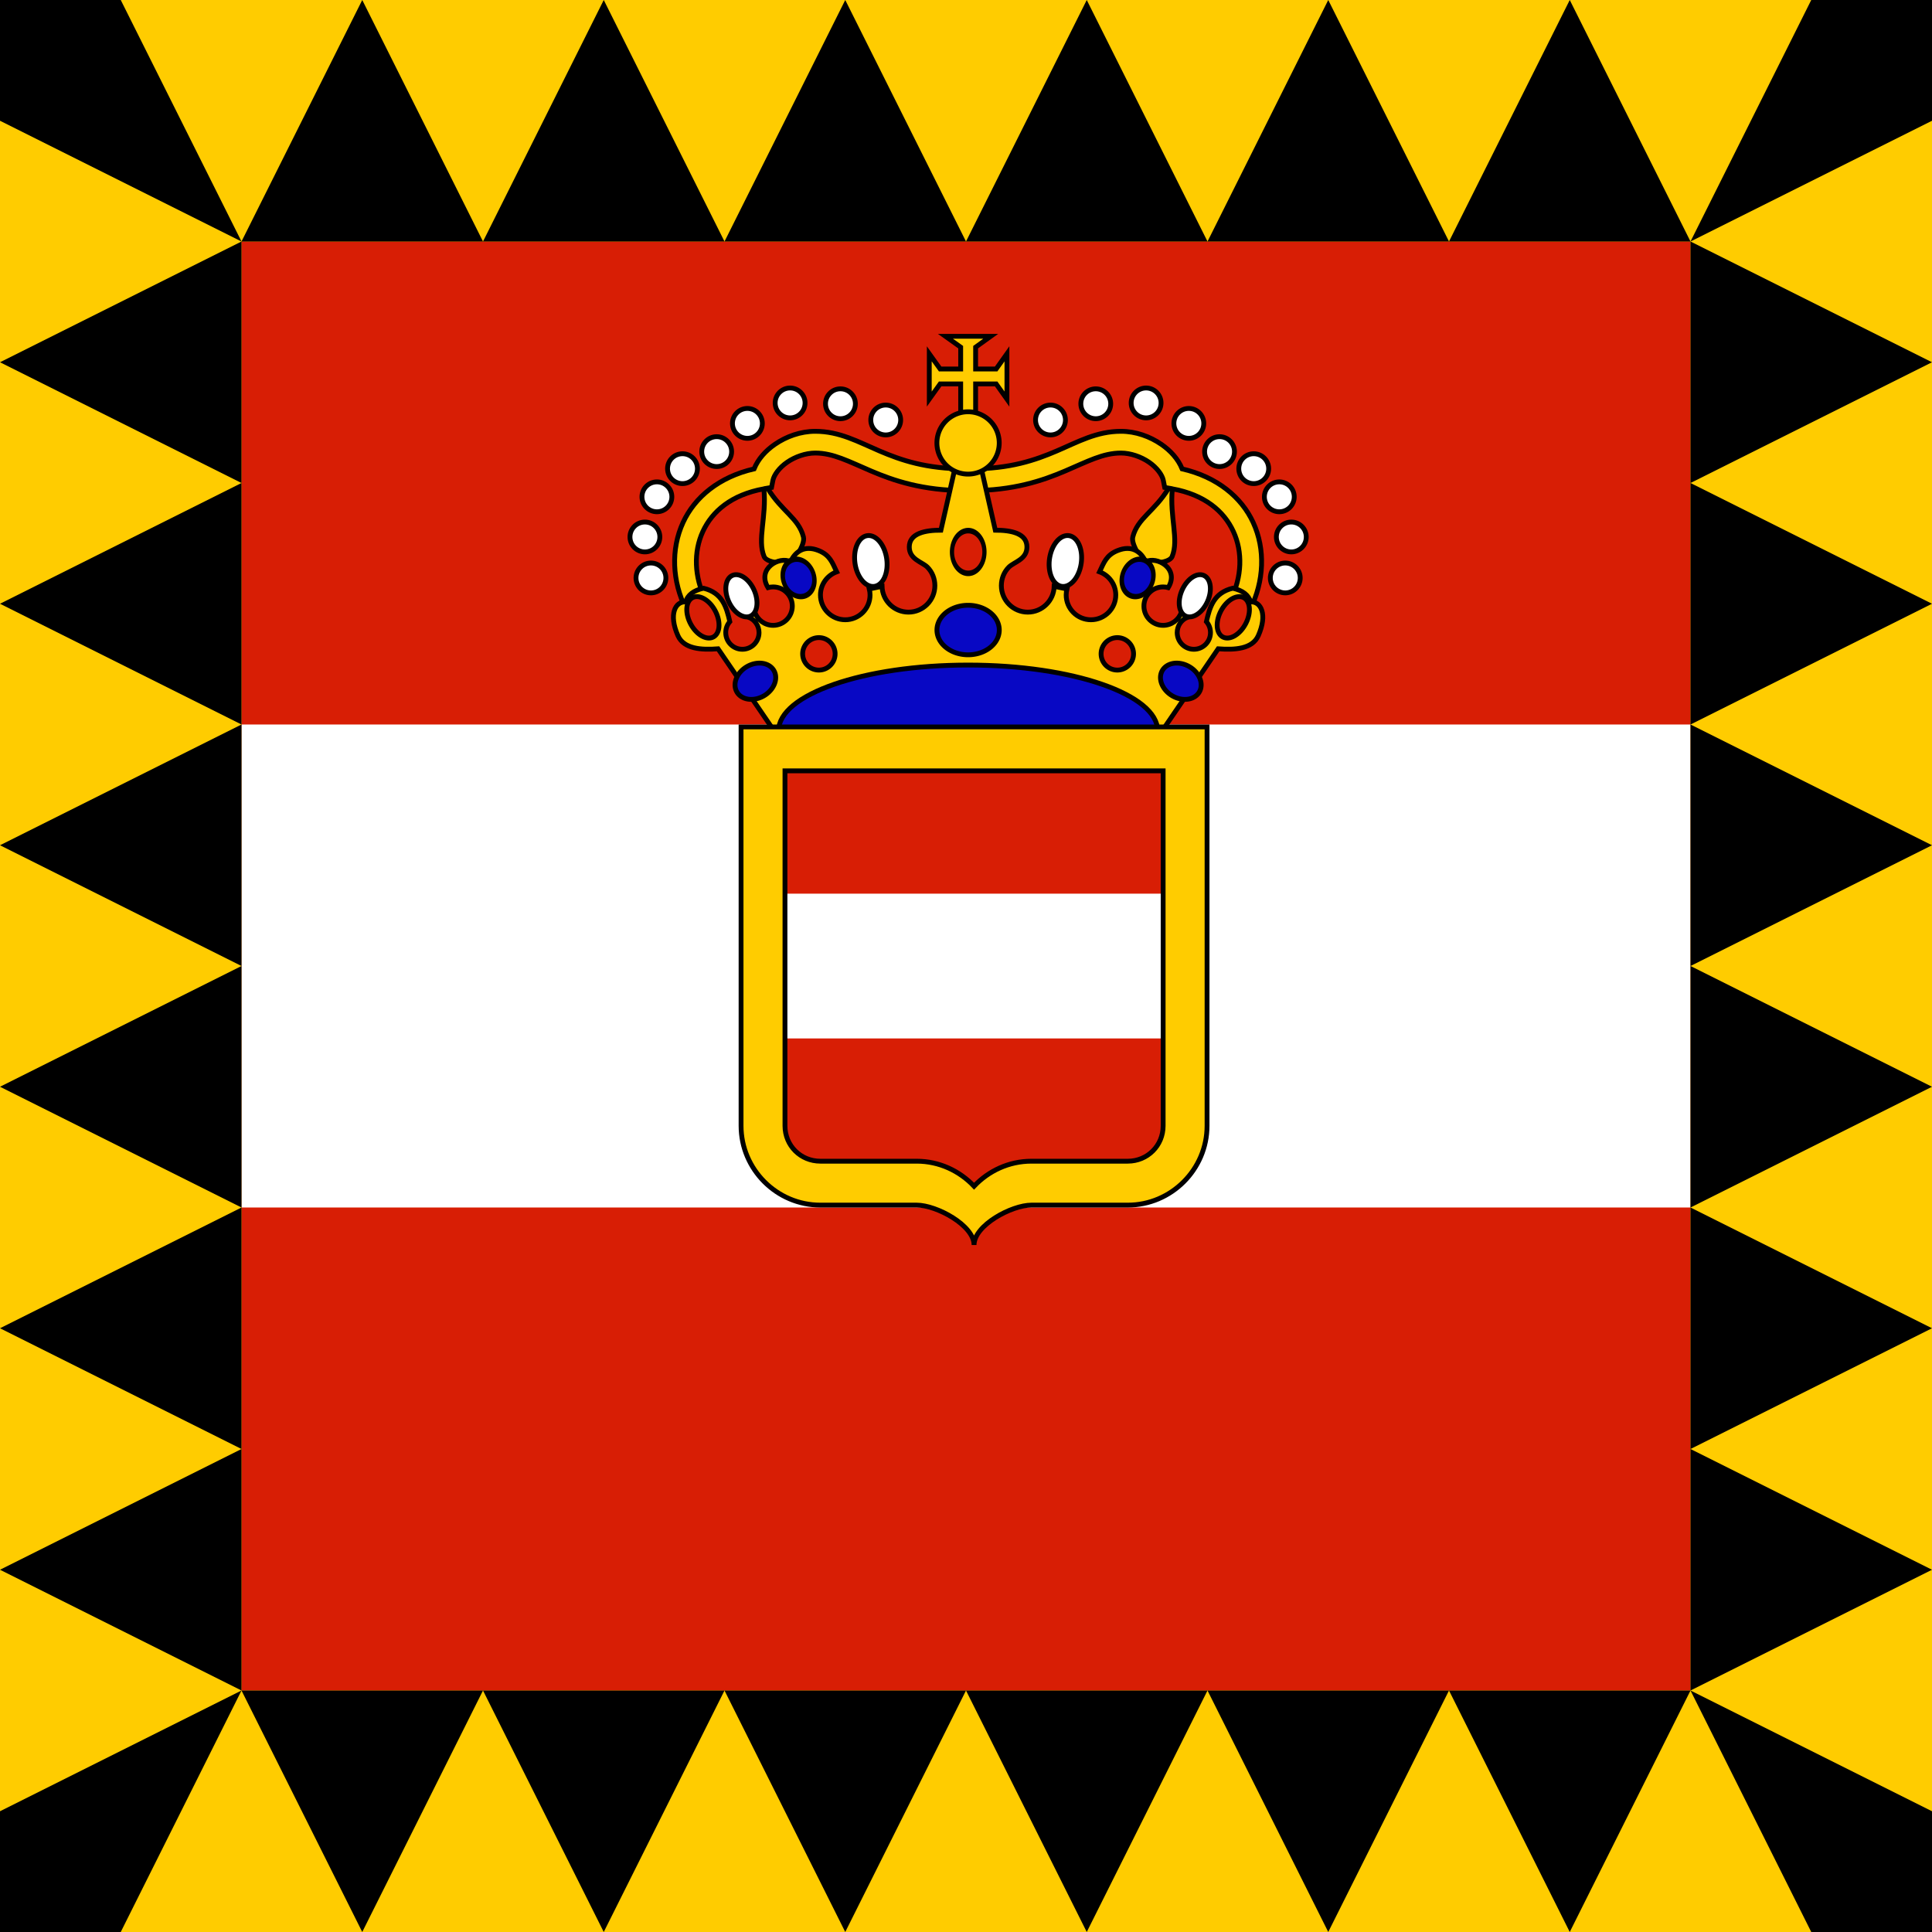 <?xml version="1.0" encoding="UTF-8" standalone="no"?>
<svg
   xmlns:dc="http://purl.org/dc/elements/1.1/"
   xmlns:cc="http://creativecommons.org/ns#"
   xmlns:rdf="http://www.w3.org/1999/02/22-rdf-syntax-ns#"
   xmlns:svg="http://www.w3.org/2000/svg"
   xmlns="http://www.w3.org/2000/svg"
   xmlns:sodipodi="http://sodipodi.sourceforge.net/DTD/sodipodi-0.dtd"
   xmlns:inkscape="http://www.inkscape.org/namespaces/inkscape"
   width="800"
   height="800"
   id="svg2"
   sodipodi:version="0.32"
   inkscape:version="0.46"
   sodipodi:docname="Habsburg Groß-Admiral’s Flag (1853).svg"
   inkscape:output_extension="org.inkscape.output.svg.inkscape"
   version="1.0">
  <defs
     id="defs9">
    <inkscape:perspective
       sodipodi:type="inkscape:persp3d"
       inkscape:vp_x="0 : 300 : 1"
       inkscape:vp_y="0 : 1000 : 0"
       inkscape:vp_z="900 : 300 : 1"
       inkscape:persp3d-origin="450 : 200 : 1"
       id="perspective2806" />
  </defs>
  <sodipodi:namedview
     inkscape:window-height="712"
     inkscape:window-width="1024"
     inkscape:pageshadow="2"
     inkscape:pageopacity="0.0"
     guidetolerance="10.0"
     gridtolerance="10.0"
     objecttolerance="10.0"
     borderopacity="1.0"
     bordercolor="#666666"
     pagecolor="#ffffff"
     id="base"
     showgrid="true"
     inkscape:zoom="0.35355339"
     inkscape:cx="90.629371"
     inkscape:cy="362.24965"
     inkscape:window-x="-4"
     inkscape:window-y="-4"
     inkscape:current-layer="svg2">
    <inkscape:grid
       type="xygrid"
       id="grid2808"
       visible="true"
       enabled="true" />
  </sodipodi:namedview>
  <g
     id="g2912">
    <rect
       y="0"
       x="1.7763568e-15"
       height="800"
       width="800"
       id="rect2865"
       style="fill:#ffcc00;fill-opacity:1;stroke:none;stroke-width:1;stroke-linecap:square;stroke-miterlimit:4;stroke-dasharray:none;stroke-opacity:1" />
    <g
       transform="translate(100,100)"
       id="g2814">
      <rect
         width="600"
         height="600"
         id="rect4"
         x="0"
         y="0"
         style="fill:#d81e05" />
      <rect
         width="600"
         height="200"
         y="200"
         id="rect6"
         x="0"
         style="fill:#ffffff" />
      <g
         id="g3138"
         transform="translate(1.418,-620.84)">
        <path
           id="path3035"
           transform="translate(-1.418,620.84)"
           d="M 237.594,78.594 C 231.447,78.594 225.566,80.749 220.844,84 C 217.008,86.64 213.912,90.073 212.25,94.156 C 197.787,97.48 187.688,105.837 182.844,116.344 C 177.706,127.487 178.318,140.67 184.062,152.281 L 192.125,148.281 C 187.47,138.871 187.139,128.536 191.031,120.094 C 194.908,111.685 202.882,104.861 216.312,102.406 C 217.471,114.189 213.479,123.378 216.406,130.469 C 217.741,133.703 227.719,133.312 227.719,133.312 C 227.719,133.313 233.584,125.838 232.688,122.344 C 230.675,114.495 223.793,111.903 217.812,102.125 L 219.469,101.844 L 220.062,98.844 C 220.502,96.698 222.62,93.69 225.938,91.406 C 229.255,89.122 233.606,87.594 237.594,87.594 C 244.98,87.594 251.343,91.045 260.688,95.031 C 270.032,99.017 282.094,103.156 299.812,103.156 L 299.812,94.156 C 283.464,94.156 273.109,90.542 264.219,86.75 C 255.329,82.958 247.655,78.594 237.594,78.594 z M 364.156,78.594 C 354.095,78.594 346.421,82.958 337.531,86.75 C 328.641,90.542 318.286,94.156 301.938,94.156 L 301.938,103.156 C 319.656,103.156 331.718,99.017 341.062,95.031 C 350.407,91.045 356.77,87.594 364.156,87.594 C 368.144,87.594 372.495,89.122 375.812,91.406 C 379.13,93.69 381.248,96.698 381.688,98.844 L 382.281,101.844 L 383.938,102.125 C 377.955,111.914 371.076,114.492 369.062,122.344 C 368.166,125.838 374,133.313 374,133.312 C 374,133.312 384.009,133.703 385.344,130.469 C 388.271,123.377 384.279,114.189 385.438,102.406 C 398.868,104.861 406.842,111.685 410.719,120.094 C 414.611,128.536 414.28,138.871 409.625,148.281 L 417.688,152.281 C 423.432,140.67 424.044,127.487 418.906,116.344 C 414.062,105.837 403.963,97.48 389.5,94.156 C 387.838,90.073 384.742,86.64 380.906,84 C 376.184,80.749 370.303,78.594 364.156,78.594 z"
           style="opacity:1;fill:#ffcc00;fill-opacity:1;fill-rule:nonzero;stroke:#000000;stroke-width:2;stroke-linecap:butt;stroke-linejoin:miter;stroke-miterlimit:8.2;stroke-dasharray:none;stroke-dashoffset:0;stroke-opacity:1" />
        <path
           id="path3015"
           d="M 225.75,681.5 C 222.335,681.5 219.562,684.272 219.562,687.688 C 219.562,691.103 222.335,693.875 225.75,693.875 C 229.165,693.875 231.938,691.103 231.938,687.688 C 231.938,684.272 229.165,681.5 225.75,681.5 z M 246.594,681.844 C 243.178,681.844 240.406,684.616 240.406,688.031 C 240.406,691.447 243.178,694.219 246.594,694.219 C 250.009,694.219 252.781,691.447 252.781,688.031 C 252.781,684.616 250.009,681.844 246.594,681.844 z M 265.344,688.562 C 261.928,688.562 259.156,691.335 259.156,694.75 C 259.156,698.165 261.928,700.938 265.344,700.938 C 268.759,700.938 271.531,698.165 271.531,694.75 C 271.531,691.335 268.759,688.562 265.344,688.562 z M 208.062,689.969 C 204.647,689.969 201.875,692.741 201.875,696.156 C 201.875,699.572 204.647,702.344 208.062,702.344 C 211.478,702.344 214.25,699.572 214.25,696.156 C 214.25,692.741 211.478,689.969 208.062,689.969 z M 195.344,701.656 C 191.928,701.656 189.156,704.428 189.156,707.844 C 189.156,711.259 191.928,714.031 195.344,714.031 C 198.759,714.031 201.531,711.259 201.531,707.844 C 201.531,704.428 198.759,701.656 195.344,701.656 z M 181.188,708.719 C 177.772,708.719 175,711.491 175,714.906 C 175,718.322 177.772,721.094 181.188,721.094 C 184.603,721.094 187.375,718.322 187.375,714.906 C 187.375,711.491 184.603,708.719 181.188,708.719 z M 170.594,720.375 C 167.178,720.375 164.406,723.147 164.406,726.562 C 164.406,729.978 167.178,732.75 170.594,732.75 C 174.009,732.75 176.781,729.978 176.781,726.562 C 176.781,723.147 174.009,720.375 170.594,720.375 z M 165.625,737 C 162.21,737 159.438,739.772 159.438,743.188 C 159.438,746.603 162.21,749.375 165.625,749.375 C 169.04,749.375 171.812,746.603 171.812,743.188 C 171.812,739.772 169.04,737 165.625,737 z M 168.125,753.969 C 164.71,753.969 161.938,756.741 161.938,760.156 C 161.938,763.572 164.71,766.344 168.125,766.344 C 171.54,766.344 174.312,763.572 174.312,760.156 C 174.312,756.741 171.54,753.969 168.125,753.969 z"
           style="opacity:1;fill:#ffffff;fill-opacity:1;fill-rule:nonzero;stroke:#000000;stroke-width:2;stroke-linecap:round;stroke-linejoin:miter;stroke-miterlimit:8.2;stroke-dasharray:none;stroke-dashoffset:0;stroke-opacity:1" />
      </g>
      <g
         id="g3142"
         transform="matrix(-1,0,0,1,600.33,-620.84)">
        <path
           style="opacity:1;fill:#ffffff;fill-opacity:1;fill-rule:nonzero;stroke:#000000;stroke-width:2;stroke-linecap:round;stroke-linejoin:miter;stroke-miterlimit:8.2;stroke-dasharray:none;stroke-dashoffset:0;stroke-opacity:1"
           d="M 225.75,681.5 C 222.335,681.5 219.562,684.272 219.562,687.688 C 219.562,691.103 222.335,693.875 225.75,693.875 C 229.165,693.875 231.938,691.103 231.938,687.688 C 231.938,684.272 229.165,681.5 225.75,681.5 z M 246.594,681.844 C 243.178,681.844 240.406,684.616 240.406,688.031 C 240.406,691.447 243.178,694.219 246.594,694.219 C 250.009,694.219 252.781,691.447 252.781,688.031 C 252.781,684.616 250.009,681.844 246.594,681.844 z M 265.344,688.562 C 261.928,688.562 259.156,691.335 259.156,694.75 C 259.156,698.165 261.928,700.938 265.344,700.938 C 268.759,700.938 271.531,698.165 271.531,694.75 C 271.531,691.335 268.759,688.562 265.344,688.562 z M 208.062,689.969 C 204.647,689.969 201.875,692.741 201.875,696.156 C 201.875,699.572 204.647,702.344 208.062,702.344 C 211.478,702.344 214.25,699.572 214.25,696.156 C 214.25,692.741 211.478,689.969 208.062,689.969 z M 195.344,701.656 C 191.928,701.656 189.156,704.428 189.156,707.844 C 189.156,711.259 191.928,714.031 195.344,714.031 C 198.759,714.031 201.531,711.259 201.531,707.844 C 201.531,704.428 198.759,701.656 195.344,701.656 z M 181.188,708.719 C 177.772,708.719 175,711.491 175,714.906 C 175,718.322 177.772,721.094 181.188,721.094 C 184.603,721.094 187.375,718.322 187.375,714.906 C 187.375,711.491 184.603,708.719 181.188,708.719 z M 170.594,720.375 C 167.178,720.375 164.406,723.147 164.406,726.562 C 164.406,729.978 167.178,732.75 170.594,732.75 C 174.009,732.75 176.781,729.978 176.781,726.562 C 176.781,723.147 174.009,720.375 170.594,720.375 z M 165.625,737 C 162.21,737 159.438,739.772 159.438,743.188 C 159.438,746.603 162.21,749.375 165.625,749.375 C 169.04,749.375 171.812,746.603 171.812,743.188 C 171.812,739.772 169.04,737 165.625,737 z M 168.125,753.969 C 164.71,753.969 161.938,756.741 161.938,760.156 C 161.938,763.572 164.71,766.344 168.125,766.344 C 171.54,766.344 174.312,763.572 174.312,760.156 C 174.312,756.741 171.54,753.969 168.125,753.969 z"
           id="path3146" />
      </g>
      <path
         style="fill:#ffcc00;fill-opacity:1;fill-rule:nonzero;stroke:#000000;stroke-width:2;stroke-linecap:round;stroke-linejoin:miter;stroke-miterlimit:8.2;stroke-dasharray:none;stroke-dashoffset:0;stroke-opacity:1"
         d="M 295.952,91.598 L 289.608,119.535 C 283.05,119.535 276.515,120.828 276.515,126.504 C 276.515,131.666 281.857,132.679 284.015,134.848 C 285.96,136.803 287.108,139.527 287.108,142.504 C 287.108,148.554 282.221,153.473 276.171,153.473 C 270.216,153.473 265.384,148.705 265.233,142.785 L 259.952,143.879 C 260.152,144.678 260.265,145.518 260.265,146.379 C 260.265,152.039 255.674,156.629 250.015,156.629 C 244.355,156.629 239.733,152.039 239.733,146.379 C 239.733,141.97 242.536,138.232 246.452,136.785 C 244.624,132.905 243.616,129.862 239.046,128.004 C 232.935,125.52 229.199,128.56 227.358,132.598 C 222.736,130.16 213.222,135.445 218.015,143.316 C 218.691,143.13 219.404,143.035 220.14,143.035 C 224.531,143.035 228.077,146.582 228.077,150.973 C 228.077,155.364 224.531,158.941 220.14,158.941 C 216.632,158.941 213.637,156.661 212.577,153.504 L 210.046,155.598 C 212.538,156.633 214.296,159.077 214.296,161.941 C 214.296,165.747 211.195,168.848 207.39,168.848 C 203.584,168.848 200.515,165.747 200.515,161.941 C 200.515,160.205 201.146,158.619 202.202,157.41 C 200.809,151.354 199.155,145.466 191.296,143.566 C 187.129,144.482 184.757,146.422 183.89,149.223 C 179.605,149.008 176.812,154.425 180.702,163.191 C 183.176,168.768 190.451,169.18 197.327,168.66 L 221.483,204.035 C 221.483,204.035 246.395,187.247 300.89,187.247 C 355.031,187.247 380.265,204.035 380.265,204.035 L 404.421,168.66 C 411.297,169.18 418.571,168.768 421.046,163.191 C 424.936,154.425 422.143,149.008 417.858,149.223 C 416.991,146.422 414.619,144.482 410.452,143.566 C 402.593,145.466 400.939,151.354 399.546,157.41 C 400.602,158.619 401.233,160.205 401.233,161.941 C 401.233,165.747 398.164,168.848 394.358,168.848 C 390.553,168.848 387.452,165.747 387.452,161.941 C 387.452,159.077 389.21,156.633 391.702,155.598 L 389.171,153.504 C 388.11,156.661 385.116,158.941 381.608,158.941 C 377.217,158.941 373.671,155.364 373.671,150.973 C 373.671,146.582 377.217,143.035 381.608,143.035 C 382.344,143.035 383.057,143.13 383.733,143.316 C 388.526,135.445 379.012,130.16 374.39,132.598 C 372.549,128.56 368.813,125.52 362.702,128.004 C 358.132,129.862 357.124,132.905 355.296,136.785 C 359.212,138.232 362.015,141.97 362.015,146.379 C 362.015,152.039 357.393,156.629 351.733,156.629 C 346.074,156.629 341.483,152.039 341.483,146.379 C 341.483,145.518 341.596,144.678 341.796,143.879 L 336.515,142.785 C 336.364,148.705 331.532,153.473 325.577,153.473 C 319.527,153.473 314.64,148.554 314.64,142.504 C 314.64,139.527 315.787,136.803 317.733,134.848 C 319.891,132.679 325.233,131.666 325.233,126.504 C 325.233,120.828 318.697,119.535 312.14,119.535 L 305.796,91.598 L 301.608,91.598 L 300.14,91.598 L 295.952,91.598 z"
         id="path3003"
         sodipodi:nodetypes="ccssssccssscsccsssccssscccscczccscccsssccsssccscsssccssssccccc" />
      <path
         style="fill:#ffcc00;fill-opacity:1;fill-rule:nonzero;stroke:#000000;stroke-width:2;stroke-linecap:butt;stroke-linejoin:miter;stroke-miterlimit:8.2;stroke-dasharray:none;stroke-dashoffset:0;stroke-opacity:1"
         d="M 291.483,39.254 L 297.796,43.754 L 297.796,52.785 L 289.296,52.785 L 284.796,46.504 L 284.796,65.254 L 289.296,58.973 L 297.796,58.973 L 297.796,78.848 L 303.983,78.848 L 303.983,58.973 L 312.483,58.973 L 316.952,65.254 L 316.952,46.504 L 312.483,52.785 L 303.983,52.785 L 303.983,43.754 L 310.233,39.254 L 291.483,39.254 z"
         id="rect3162" />
      <path
         sodipodi:type="arc"
         style="fill:#ffcc00;fill-opacity:1;fill-rule:nonzero;stroke:#000000;stroke-width:1.808;stroke-linecap:round;stroke-linejoin:miter;stroke-miterlimit:8.2;stroke-dasharray:none;stroke-dashoffset:0;stroke-opacity:1"
         id="path3039"
         sodipodi:cx="301.22748"
         sodipodi:cy="705.35889"
         sodipodi:rx="11.667262"
         sodipodi:ry="11.667262"
         d="M 312.895,705.359 A 11.667,11.667 0 1 1 289.56,705.359 A 11.667,11.667 0 1 1 312.895,705.359 z"
         transform="matrix(1.106,0,0,1.106,-32.302,-696.711)" />
      <path
         sodipodi:type="arc"
         style="fill:#0808c4;fill-opacity:1;fill-rule:nonzero;stroke:#000000;stroke-width:2;stroke-linecap:round;stroke-linejoin:miter;stroke-miterlimit:8.2;stroke-dasharray:none;stroke-dashoffset:0;stroke-opacity:1"
         id="path3041"
         sodipodi:cx="299.99005"
         sodipodi:cy="781.72644"
         sodipodi:rx="12.904698"
         sodipodi:ry="10.253048"
         d="M 312.895,781.726 A 12.905,10.253 0 1 1 287.085,781.726 A 12.905,10.253 0 1 1 312.895,781.726 z"
         transform="translate(0.884,-620.84)" />
      <path
         transform="matrix(0.927,0,0,1.22,79.851,-837.43)"
         d="M 245.72,791.803 A 7.248,7.248 0 1 1 231.224,791.803 A 7.248,7.248 0 1 1 245.72,791.803 z"
         sodipodi:ry="7.2478447"
         sodipodi:rx="7.2478447"
         sodipodi:cy="791.80273"
         sodipodi:cx="238.47176"
         id="path3047"
         style="fill:#d81e05;fill-opacity:1;fill-rule:nonzero;stroke:#000000;stroke-width:1.881;stroke-linecap:round;stroke-linejoin:miter;stroke-miterlimit:8.2;stroke-dasharray:none;stroke-dashoffset:0;stroke-opacity:1"
         sodipodi:type="arc" />
      <path
         sodipodi:type="arc"
         style="fill:#ffffff;fill-opacity:1;fill-rule:nonzero;stroke:#000000;stroke-width:2;stroke-linecap:round;stroke-linejoin:miter;stroke-miterlimit:8.2;stroke-dasharray:none;stroke-dashoffset:0;stroke-opacity:1"
         id="path3009"
         sodipodi:cx="260.30368"
         sodipodi:cy="753.26538"
         sodipodi:rx="6.6291261"
         sodipodi:ry="10.606602"
         d="M 266.933,753.265 A 6.629,10.607 0 1 1 253.675,753.265 A 6.629,10.607 0 1 1 266.933,753.265 z"
         transform="matrix(0.99,-0.139,0.139,0.99,-101.807,-577.248)" />
      <path
         transform="matrix(0.795,-0.351,0.351,0.794,-264.339,-360.023)"
         d="M 266.933,753.265 A 6.629,10.607 0 1 1 253.675,753.265 A 6.629,10.607 0 1 1 266.933,753.265 z"
         sodipodi:ry="10.606602"
         sodipodi:rx="6.6291261"
         sodipodi:cy="753.26538"
         sodipodi:cx="260.30368"
         id="path3011"
         style="fill:#ffffff;fill-opacity:1;fill-rule:nonzero;stroke:#000000;stroke-width:2.302;stroke-linecap:round;stroke-linejoin:miter;stroke-miterlimit:8.2;stroke-dasharray:none;stroke-dashoffset:0;stroke-opacity:1"
         sodipodi:type="arc" />
      <path
         sodipodi:type="arc"
         style="fill:#d81e05;fill-opacity:1;fill-rule:nonzero;stroke:#000000;stroke-width:2.302;stroke-linecap:round;stroke-linejoin:miter;stroke-miterlimit:8.2;stroke-dasharray:none;stroke-dashoffset:0;stroke-opacity:1"
         id="path3013"
         sodipodi:cx="260.30368"
         sodipodi:cy="753.26538"
         sodipodi:rx="6.6291261"
         sodipodi:ry="10.606602"
         d="M 266.933,753.265 A 6.629,10.607 0 1 1 253.675,753.265 A 6.629,10.607 0 1 1 266.933,753.265 z"
         transform="matrix(0.768,-0.407,0.407,0.767,-315.436,-316.183)" />
      <path
         d="M 312.895,781.726 A 12.905,10.253 0 1 1 287.085,781.726 A 12.905,10.253 0 1 1 312.895,781.726 z"
         sodipodi:ry="10.253048"
         sodipodi:rx="12.904698"
         sodipodi:cy="781.72644"
         sodipodi:cx="299.99005"
         id="path3043"
         style="fill:#0808c4;fill-opacity:1;fill-rule:nonzero;stroke:#000000;stroke-width:2.924;stroke-linecap:round;stroke-linejoin:miter;stroke-miterlimit:8.2;stroke-dasharray:none;stroke-dashoffset:0;stroke-opacity:1"
         sodipodi:type="arc"
         transform="matrix(0.592,-0.347,0.346,0.588,-235.287,-173.469)" />
      <path
         sodipodi:type="arc"
         style="fill:#d81e05;fill-opacity:1;fill-rule:nonzero;stroke:#000000;stroke-width:2.158;stroke-linecap:round;stroke-linejoin:miter;stroke-miterlimit:8.2;stroke-dasharray:none;stroke-dashoffset:0;stroke-opacity:1"
         id="path3045"
         sodipodi:cx="238.47176"
         sodipodi:cy="791.80273"
         sodipodi:rx="7.2478447"
         sodipodi:ry="7.2478447"
         d="M 245.72,791.803 A 7.248,7.248 0 1 1 231.224,791.803 A 7.248,7.248 0 1 1 245.72,791.803 z"
         transform="matrix(0.927,0,0,0.927,18.017,-563.257)" />
      <path
         transform="matrix(0.831,-0.289,0.357,1.028,-250.164,-605.752)"
         d="M 245.72,791.803 A 7.248,7.248 0 1 1 231.224,791.803 A 7.248,7.248 0 1 1 245.72,791.803 z"
         sodipodi:ry="7.2478447"
         sodipodi:rx="7.2478447"
         sodipodi:cy="791.80273"
         sodipodi:cx="238.47176"
         id="path3049"
         style="fill:#0808c4;fill-opacity:1;fill-rule:nonzero;stroke:#000000;stroke-width:2.044;stroke-linecap:round;stroke-linejoin:miter;stroke-miterlimit:8.2;stroke-dasharray:none;stroke-dashoffset:0;stroke-opacity:1"
         sodipodi:type="arc" />
      <path
         transform="matrix(-0.99,-0.139,-0.139,0.99,703.548,-577.248)"
         d="M 266.933,753.265 A 6.629,10.607 0 1 1 253.675,753.265 A 6.629,10.607 0 1 1 266.933,753.265 z"
         sodipodi:ry="10.606602"
         sodipodi:rx="6.6291261"
         sodipodi:cy="753.26538"
         sodipodi:cx="260.30368"
         id="path3066"
         style="fill:#ffffff;fill-opacity:1;fill-rule:nonzero;stroke:#000000;stroke-width:2;stroke-linecap:round;stroke-linejoin:miter;stroke-miterlimit:8.2;stroke-dasharray:none;stroke-dashoffset:0;stroke-opacity:1"
         sodipodi:type="arc" />
      <path
         sodipodi:type="arc"
         style="fill:#ffffff;fill-opacity:1;fill-rule:nonzero;stroke:#000000;stroke-width:2.302;stroke-linecap:round;stroke-linejoin:miter;stroke-miterlimit:8.2;stroke-dasharray:none;stroke-dashoffset:0;stroke-opacity:1"
         id="path3068"
         sodipodi:cx="260.30368"
         sodipodi:cy="753.26538"
         sodipodi:rx="6.6291261"
         sodipodi:ry="10.606602"
         d="M 266.933,753.265 A 6.629,10.607 0 1 1 253.675,753.265 A 6.629,10.607 0 1 1 266.933,753.265 z"
         transform="matrix(-0.795,-0.351,-0.351,0.794,866.08,-360.023)" />
      <path
         transform="matrix(-0.768,-0.407,-0.407,0.767,917.176,-316.183)"
         d="M 266.933,753.265 A 6.629,10.607 0 1 1 253.675,753.265 A 6.629,10.607 0 1 1 266.933,753.265 z"
         sodipodi:ry="10.606602"
         sodipodi:rx="6.6291261"
         sodipodi:cy="753.26538"
         sodipodi:cx="260.30368"
         id="path3070"
         style="fill:#d81e05;fill-opacity:1;fill-rule:nonzero;stroke:#000000;stroke-width:2.302;stroke-linecap:round;stroke-linejoin:miter;stroke-miterlimit:8.2;stroke-dasharray:none;stroke-dashoffset:0;stroke-opacity:1"
         sodipodi:type="arc" />
      <path
         transform="matrix(-0.592,-0.347,-0.346,0.588,837.028,-173.469)"
         sodipodi:type="arc"
         style="fill:#0808c4;fill-opacity:1;fill-rule:nonzero;stroke:#000000;stroke-width:2.924;stroke-linecap:round;stroke-linejoin:miter;stroke-miterlimit:8.2;stroke-dasharray:none;stroke-dashoffset:0;stroke-opacity:1"
         id="path3074"
         sodipodi:cx="299.99005"
         sodipodi:cy="781.72644"
         sodipodi:rx="12.904698"
         sodipodi:ry="10.253048"
         d="M 312.895,781.726 A 12.905,10.253 0 1 1 287.085,781.726 A 12.905,10.253 0 1 1 312.895,781.726 z" />
      <path
         transform="matrix(-0.927,0,0,0.927,583.723,-563.257)"
         d="M 245.72,791.803 A 7.248,7.248 0 1 1 231.224,791.803 A 7.248,7.248 0 1 1 245.72,791.803 z"
         sodipodi:ry="7.2478447"
         sodipodi:rx="7.2478447"
         sodipodi:cy="791.80273"
         sodipodi:cx="238.47176"
         id="path3076"
         style="fill:#d81e05;fill-opacity:1;fill-rule:nonzero;stroke:#000000;stroke-width:2.158;stroke-linecap:round;stroke-linejoin:miter;stroke-miterlimit:8.2;stroke-dasharray:none;stroke-dashoffset:0;stroke-opacity:1"
         sodipodi:type="arc" />
      <path
         sodipodi:type="arc"
         style="fill:#0808c4;fill-opacity:1;fill-rule:nonzero;stroke:#000000;stroke-width:2.044;stroke-linecap:round;stroke-linejoin:miter;stroke-miterlimit:8.2;stroke-dasharray:none;stroke-dashoffset:0;stroke-opacity:1"
         id="path3080"
         sodipodi:cx="238.47176"
         sodipodi:cy="791.80273"
         sodipodi:rx="7.2478447"
         sodipodi:ry="7.2478447"
         d="M 245.72,791.803 A 7.248,7.248 0 1 1 231.224,791.803 A 7.248,7.248 0 1 1 245.72,791.803 z"
         transform="matrix(-0.831,-0.289,-0.357,1.028,851.904,-605.752)" />
      <path
         style="fill:#0808c4;fill-opacity:1;fill-rule:nonzero;stroke:#000000;stroke-width:2;stroke-linecap:butt;stroke-linejoin:miter;stroke-miterlimit:8.2;stroke-dashoffset:0;stroke-opacity:1"
         d="M 379.363,202.606 C 379.363,217.633 344.2,229.83 300.874,229.83 C 257.548,229.83 222.385,217.633 222.385,202.606 C 222.385,187.579 257.548,175.383 300.874,175.383 C 344.2,175.383 379.363,187.579 379.363,202.606 z"
         id="path3233" />
      <g
         id="g3203"
         transform="translate(0,2.96e-3)">
        <path
           id="rect2368"
           d="M 215.951,210.1 L 215.951,366.185 C 215.951,379.29 226.587,389.926 239.692,389.926 L 279.597,389.926 C 292.702,389.926 303.338,400.562 303.338,413.667 C 303.338,400.562 313.974,389.926 327.079,389.926 L 366.984,389.926 C 380.089,389.926 390.725,379.29 390.725,366.185 L 390.725,210.1 L 215.951,210.1 z"
           style="fill:#d81e05;fill-opacity:1;fill-rule:nonzero;stroke:none;stroke-width:18;stroke-linecap:round;stroke-linejoin:miter;stroke-miterlimit:8.2;stroke-dasharray:none;stroke-dashoffset:0;stroke-opacity:1" />
        <path
           sodipodi:nodetypes="ccccc"
           style="fill:#ffffff;fill-opacity:1;fill-rule:nonzero;stroke:none;stroke-width:18;stroke-linecap:round;stroke-linejoin:miter;stroke-miterlimit:8.2;stroke-dasharray:none;stroke-dashoffset:0;stroke-opacity:1"
           d="M 215.951,270.043 C 215.951,290.023 215.951,310.003 215.951,329.984 L 390.725,329.984 L 390.725,270.043 L 215.951,270.043 z"
           id="path2975" />
        <path
           sodipodi:nodetypes="cccccccccccccccccccc"
           id="path2969"
           d="M 303.336,415.536 C 303.336,407.35 318.892,399.007 327.077,399.007 L 366.982,399.007 C 385.007,399.007 399.815,384.198 399.815,366.174 L 399.815,200.997 L 206.857,200.997 L 206.857,366.174 C 206.857,384.198 221.666,399.007 239.69,399.007 L 279.595,399.007 C 287.781,399.007 303.336,407.35 303.336,415.536 z M 225.041,219.182 L 381.631,219.182 L 381.631,366.174 C 381.631,374.359 375.168,380.822 366.982,380.822 L 327.077,380.822 C 317.744,380.822 309.335,384.846 303.336,391.177 C 297.337,384.847 288.927,380.822 279.595,380.822 L 239.69,380.822 C 231.505,380.822 225.041,374.359 225.041,366.174 L 225.041,219.182 z"
           style="fill:#ffcc00;fill-opacity:1;fill-rule:nonzero;stroke:#000000;stroke-width:2;stroke-linecap:round;stroke-linejoin:miter;stroke-miterlimit:8.2;stroke-dasharray:none;stroke-dashoffset:0;stroke-opacity:1" />
      </g>
    </g>
    <path
       id="path2871"
       d="M 0,0 L 0,50 L 100,100 L 50,0 L 0,0 z M 100,100 L 200,100 L 150,0 L 100,100 z M 100,100 L 0,150 L 100,200 L 100,100 z M 100,200 L 0,250 L 100,300 L 100,200 z M 100,300 L 0,350 L 100,400 L 100,300 z M 100,400 L 0,450 L 100,500 L 100,400 z M 100,500 L 0,550 L 100,600 L 100,500 z M 100,600 L 0,650 L 100,700 L 100,600 z M 100,700 L 150,800 L 200,700 L 100,700 z M 100,700 L 0,750 L 0,800 L 50,800 L 100,700 z M 200,700 L 250,800 L 300,700 L 200,700 z M 300,700 L 350,800 L 400,700 L 300,700 z M 400,700 L 450,800 L 500,700 L 400,700 z M 500,700 L 550,800 L 600,700 L 500,700 z M 600,700 L 650,800 L 700,700 L 600,700 z M 700,700 L 800,650 L 700,600 L 700,700 z M 700,700 L 750,800 L 800,800 L 800,750 L 700,700 z M 700,600 L 800,550 L 700,500 L 700,600 z M 700,500 L 800,450 L 700,400 L 700,500 z M 700,400 L 800,350 L 700,300 L 700,400 z M 700,300 L 800,250 L 700,200 L 700,300 z M 700,200 L 800,150 L 700,100 L 700,200 z M 700,100 L 650,0 L 600,100 L 700,100 z M 700,100 L 800,50 L 800,0 L 750,0 L 700,100 z M 600,100 L 550,0 L 500,100 L 600,100 z M 500,100 L 450,0 L 400,100 L 500,100 z M 400,100 L 350,0 L 300,100 L 400,100 z M 300,100 L 250,0 L 200,100 L 300,100 z"
       style="fill:#000000;fill-rule:evenodd;stroke:none;stroke-width:1px;stroke-linecap:butt;stroke-linejoin:miter;stroke-opacity:1" />
  </g>
</svg>
